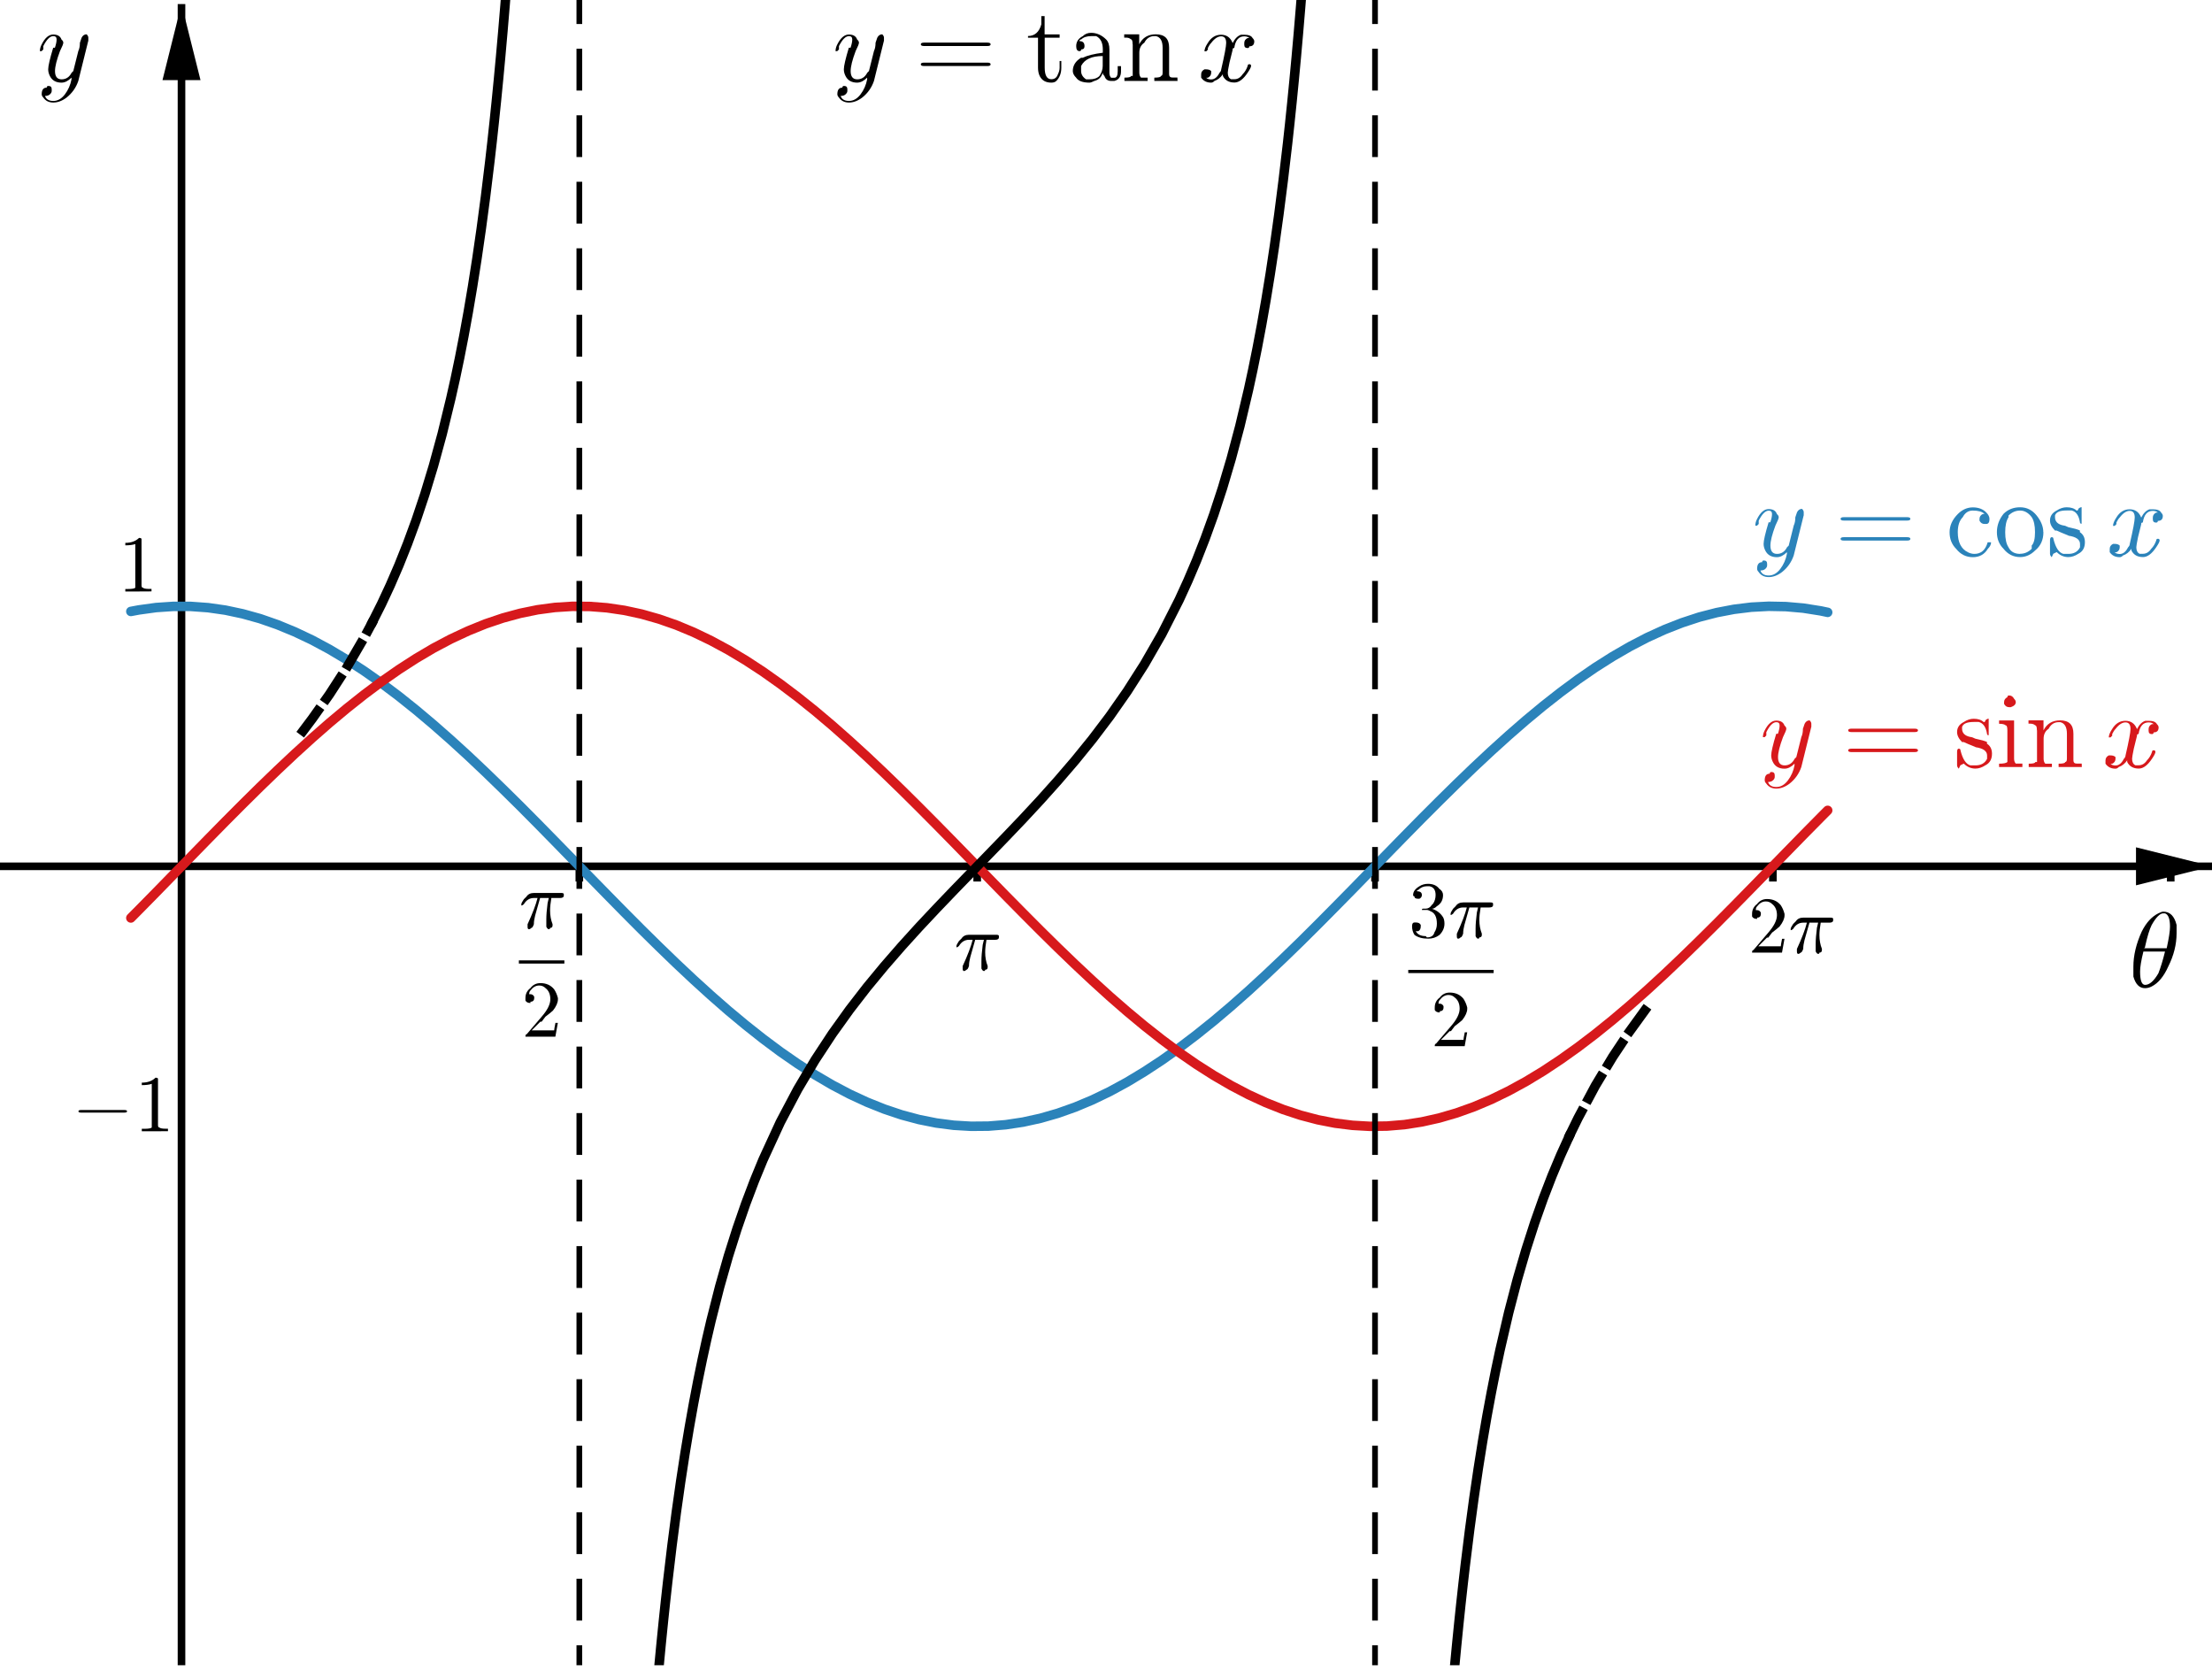 <?xml version='1.0' ?><svg xmlns:dc="http://purl.org/dc/elements/1.1/" xmlns:cc="http://creativecommons.org/ns#" xmlns:rdf="http://www.w3.org/1999/02/22-rdf-syntax-ns#" xmlns:svg="http://www.w3.org/2000/svg" xmlns="http://www.w3.org/2000/svg" id="svg2" version="1.1" width="347.886" height="262.409" viewBox="301.667 73.584 543.586 410.025" preserveAspectRatio="none">
  <defs id="defs679">
    <clipPath id="clip1">
      <path d="m 0,0 0,439 584,0 0,-439 z" id="path9" />
    </clipPath>
    <clipPath id="clip2">
      <path d="m 0,0 0,439 584,0 0,-439 z" id="path18" />
    </clipPath>
    <clipPath id="clip3">
      <path d="m 0,0 0,439 584,0 0,-439 z" id="path27" />
    </clipPath>
    <clipPath id="clip4">
      <path d="m 0,0 0,439 584,0 0,-439 z" id="path36" />
    </clipPath>
    <clipPath id="clip5">
      <path d="m 0,0 0,439 584,0 0,-439 z" id="path45" />
    </clipPath>
    <clipPath id="clip6">
      <path d="m 0,0 0,439 584,0 0,-439 z" id="path54" />
    </clipPath>
    <clipPath id="clip7">
      <path d="m 0,0 0,439 584,0 0,-439 z" id="path63" />
    </clipPath>
    <clipPath id="clip8">
      <path d="m 0,0 0,439 584,0 0,-439 z" id="path72" />
    </clipPath>
    <clipPath id="clip9">
      <path d="m 0,0 0,439 584,0 0,-439 z" id="path81" />
    </clipPath>
    <clipPath id="clip10">
      <path id="path92" d="m 0,0 0,439 584,0 0,-439 z" />
    </clipPath>
    <clipPath id="clip11">
      <path id="path105" d="m 0,0 0,439 584,0 0,-439 z" />
    </clipPath>
    <clipPath id="clip12">
      <path id="path118" d="m 0,0 0,439 584,0 0,-439 z" />
    </clipPath>
    <clipPath id="clip13">
      <path id="path131" d="m 0,0 0,439 584,0 0,-439 z" />
    </clipPath>
    <clipPath id="clip14">
      <path id="path144" d="m 0,0 0,439 584,0 0,-439 z" />
    </clipPath>
    <clipPath id="clip15">
      <path id="path157" d="m 0,0 0,439 584,0 0,-439 z" />
    </clipPath>
    <clipPath id="clip16">
      <path id="path170" d="m 0,0 0,439 584,0 0,-439 z" />
    </clipPath>
  </defs>
  <title id="title4" />
  <g transform="matrix(0.934,0,0,0.934,301.667,72.714)" id="misc" style="stroke-width:1;stroke-linecap:square;stroke-linejoin:miter;stroke-miterlimit:10;stroke-dasharray:none;stroke-dashoffset:0" />
  <g id="g392" transform="matrix(26.152,0,0,26.152,322.214,67.162)" style="stroke-width:1;stroke-linecap:square;stroke-linejoin:miter;stroke-miterlimit:10;stroke-dasharray:none;stroke-dashoffset:0">
    <clipPath id="clip31">
      <path id="path395" d="m -0.786,0.212 0,15.679 20.857,0 0,-15.679 z" />
    </clipPath>
    <g id="g397" clip-path="url(#clip31)">
      <g style="fill:#000000;fill-opacity:1;fill-rule:nonzero;stroke:none" id="g399">
        <path id="path401" d="M 0.484,-0.375 0.391,0 Q 0.359,0.094 0.281,0.156 0.219,0.203 0.156,0.203 0.094,0.203 0.062,0.156 0.047,0.141 0.047,0.125 q 0,-0.062 0.047,-0.062 0,-0.016 0.016,-0.016 0.031,0 0.031,0.031 0,0 0,0.016 0,0.016 -0.016,0.031 Q 0.109,0.141 0.078,0.141 0.094,0.188 0.156,0.188 q 0.062,0 0.109,-0.062 0.047,-0.062 0.062,-0.141 0,-0.016 0,-0.016 -0.047,0.047 -0.094,0.047 -0.078,0 -0.109,-0.062 -0.016,-0.031 -0.016,-0.063 0,-0.047 0.047,-0.203 0,0 0.016,0 0.016,-0.047 0.016,-0.078 0,-0.031 -0.031,-0.031 -0.047,0 -0.094,0.094 l 0,0 q 0,0.016 0,0.031 -0.016,0.016 -0.016,0.016 -0.016,0 -0.016,0 0,-0.031 0.016,-0.062 0.047,-0.094 0.109,-0.094 0.062,0 0.078,0.047 Q 0.25,-0.375 0.25,-0.359 q 0,0.016 -0.031,0.078 -0.047,0.125 -0.047,0.188 0,0.078 0.062,0.078 0.062,0 0.094,-0.062 0.016,-0.016 0.016,-0.016 l 0.047,-0.188 Q 0.406,-0.312 0.406,-0.359 0.422,-0.406 0.422,-0.406 0.438,-0.438 0.469,-0.438 q 0.016,0.016 0.016,0.031 0,0.016 0,0.031 z" />
        <title id="title403">$y$</title>
        <desc id="desc405">text8 = &quot;$y$&quot;</desc>
      </g>
      
    </g>
    
  </g>
  
  <g id="g4347">
    <g style="stroke-width:1;stroke-linecap:square;stroke-linejoin:miter;stroke-miterlimit:10;stroke-dasharray:none;stroke-dashoffset:0" id="g11" clip-path="url(#clip1)" transform="matrix(0.934,0,0,0.934,301.667,72.714)">
      <g style="fill:none;stroke:#000000;stroke-width:2;stroke-linecap:butt;stroke-opacity:1" id="g13">
        <path id="path15" d="m 47.754,3 0,436" />
      </g>
      
    </g>
    <g style="stroke-width:1;stroke-linecap:square;stroke-linejoin:miter;stroke-miterlimit:10;stroke-dasharray:none;stroke-dashoffset:0" id="g20" clip-path="url(#clip2)" transform="matrix(0.934,0,0,0.934,301.667,72.714)">
      <g style="fill:#000000;fill-opacity:1;fill-rule:evenodd;stroke:none" id="g22">
        <path id="path24" d="m 47.754,2 -5,20 10,0" />
      </g>
      
    </g>
    <g style="stroke-width:1;stroke-linecap:square;stroke-linejoin:miter;stroke-miterlimit:10;stroke-dasharray:none;stroke-dashoffset:0" id="g29" clip-path="url(#clip3)" transform="matrix(0.934,0,0,0.934,301.667,72.714)">
      <g style="fill:none;stroke:#000000;stroke-width:2;stroke-linecap:butt;stroke-opacity:1" id="g31">
        <path id="path33" d="m 0,228.83 581,0" />
      </g>
      
    </g>
    <g style="stroke-width:1;stroke-linecap:square;stroke-linejoin:miter;stroke-miterlimit:10;stroke-dasharray:none;stroke-dashoffset:0" id="g38" clip-path="url(#clip4)" transform="matrix(0.934,0,0,0.934,301.667,72.714)">
      <g style="fill:#000000;fill-opacity:1;fill-rule:evenodd;stroke:none" id="g40">
        <path id="path42" d="m 582,228.83 -20,-5 0,10" />
      </g>
      
    </g>
    <g style="stroke-width:1;stroke-linecap:square;stroke-linejoin:miter;stroke-miterlimit:10;stroke-dasharray:none;stroke-dashoffset:0" id="g47" clip-path="url(#clip5)" transform="matrix(0.934,0,0,0.934,301.667,72.714)">
      <g style="fill:none;stroke:#000000;stroke-width:2;stroke-linecap:butt;stroke-opacity:1" id="g49">
        <path id="path51" d="m 152.43,228.83 0,3" />
      </g>
      
    </g>
    <g style="stroke-width:1;stroke-linecap:square;stroke-linejoin:miter;stroke-miterlimit:10;stroke-dasharray:none;stroke-dashoffset:0" id="g56" clip-path="url(#clip6)" transform="matrix(0.934,0,0,0.934,301.667,72.714)">
      <g style="fill:none;stroke:#000000;stroke-width:2;stroke-linecap:butt;stroke-opacity:1" id="g58">
        <path id="path60" d="m 257.11,228.83 0,3" />
      </g>
      
    </g>
    <g style="stroke-width:1;stroke-linecap:square;stroke-linejoin:miter;stroke-miterlimit:10;stroke-dasharray:none;stroke-dashoffset:0" id="g65" clip-path="url(#clip7)" transform="matrix(0.934,0,0,0.934,301.667,72.714)">
      <g style="fill:none;stroke:#000000;stroke-width:2;stroke-linecap:butt;stroke-opacity:1" id="g67">
        <path id="path69" d="m 361.78,228.83 0,3" />
      </g>
      
    </g>
    <g style="stroke-width:1;stroke-linecap:square;stroke-linejoin:miter;stroke-miterlimit:10;stroke-dasharray:none;stroke-dashoffset:0" id="g74" clip-path="url(#clip8)" transform="matrix(0.934,0,0,0.934,301.667,72.714)">
      <g style="fill:none;stroke:#000000;stroke-width:2;stroke-linecap:butt;stroke-opacity:1" id="g76">
        <path id="path78" d="m 466.46,228.83 0,3" />
      </g>
      
    </g>
    <g style="stroke-width:1;stroke-linecap:square;stroke-linejoin:miter;stroke-miterlimit:10;stroke-dasharray:none;stroke-dashoffset:0" id="g83" clip-path="url(#clip9)" transform="matrix(0.934,0,0,0.934,301.667,72.714)">
      <g style="fill:none;stroke:#000000;stroke-width:2;stroke-linecap:butt;stroke-opacity:1" id="g85">
        <path id="path87" d="m 571.14,228.83 0,3" />
      </g>
      
    </g>
    <g style="stroke-width:1;stroke-linecap:square;stroke-linejoin:miter;stroke-miterlimit:10;stroke-dasharray:none;stroke-dashoffset:0" clip-path="url(#clip10)" id="g94" transform="matrix(0.934,0,0,0.934,301.667,72.714)">
      <g id="g96" style="fill:none;stroke:#2b83ba;stroke-width:2.5;stroke-linecap:round;stroke-linejoin:round;stroke-opacity:1">
        <path d="m 34.427,161.78 2.073,-0.39 4.562,-0.63 4.563,-0.31 4.563,0.01 4.562,0.33 4.562,0.65 4.563,0.97 4.563,1.27 4.562,1.59 4.562,1.88 4.563,2.16 4.563,2.45 4.562,2.72 4.562,2.97 4.568,3.21 4.56,3.43 4.56,3.65 4.56,3.84 4.56,4.01 4.57,4.17 4.56,4.31 4.56,4.42 4.57,4.51 4.56,4.59 4.56,4.65 4.56,4.67 4.56,4.68 4.57,4.67 4.56,4.64 4.56,4.58 4.57,4.5 4.56,4.4 4.56,4.28 4.56,4.14 4.56,3.99 4.57,3.8 4.56,3.61 4.56,3.4 4.57,3.17 4.56,2.92 4.56,2.67 4.56,2.4 4.56,2.11 4.57,1.83 4.56,1.53 4.56,1.22 4.57,0.91 4.56,0.59 4.56,0.27 4.56,-0.04 4.56,-0.37 4.57,-0.69 4.56,-1 4.56,-1.31 4.57,-1.62 4.56,-1.91 4.56,-2.2 4.56,-2.48 4.56,-2.75 4.57,-3 4.56,-3.23 4.56,-3.46 4.57,-3.67 4.56,-3.86 4.56,-4.03 4.56,-4.19 4.56,-4.32 4.57,-4.43 4.56,-4.53 4.56,-4.6 4.57,-4.64 4.56,-4.68 4.56,-4.68 4.56,-4.67 4.56,-4.63 4.57,-4.57 4.56,-4.49 4.56,-4.39 4.57,-4.27 4.56,-4.12 4.56,-3.97 4.56,-3.78 4.56,-3.58 4.57,-3.38 4.56,-3.14 4.56,-2.89 4.57,-2.64 4.56,-2.37 4.56,-2.08 4.56,-1.79 4.56,-1.5 4.57,-1.18 4.56,-0.87 4.56,-0.56 4.57,-0.24 4.56,0.09 4.56,0.4 4.56,0.72 1.85,0.39" id="path98" />
        <title id="title100">Function g</title>
        <desc id="desc102">g(x) = If[-0.2 Ã¢Â&#137;Â¤ x Ã¢Â&#137;Â¤ 6.5, cos(x)]</desc>
      </g>
      
    </g>
    <g style="stroke-width:1;stroke-linecap:square;stroke-linejoin:miter;stroke-miterlimit:10;stroke-dasharray:none;stroke-dashoffset:0" clip-path="url(#clip11)" id="g107" transform="matrix(0.934,0,0,0.934,301.667,72.714)">
      <g id="g109" style="fill:none;stroke:#d7191c;stroke-width:2.5;stroke-linecap:round;stroke-linejoin:round;stroke-opacity:1">
        <path d="m 34.427,242.42 2.073,-2.09 4.562,-4.64 4.563,-4.68 4.563,-4.68 4.562,-4.67 4.562,-4.64 4.563,-4.58 4.563,-4.51 4.562,-4.4 4.562,-4.29 4.563,-4.15 4.563,-4 4.562,-3.81 4.562,-3.62 4.568,-3.41 4.56,-3.18 4.56,-2.94 4.56,-2.69 4.56,-2.41 4.57,-2.13 4.56,-1.85 4.56,-1.54 4.57,-1.24 4.56,-0.93 4.56,-0.61 4.56,-0.29 4.56,0.03 4.57,0.35 4.56,0.67 4.56,0.98 4.57,1.3 4.56,1.59 4.56,1.9 4.56,2.19 4.56,2.46 4.57,2.73 4.56,2.98 4.56,3.23 4.57,3.45 4.56,3.65 4.56,3.85 4.56,4.03 4.56,4.17 4.57,4.32 4.56,4.42 4.56,4.52 4.57,4.6 4.56,4.64 4.56,4.68 4.56,4.68 4.56,4.67 4.57,4.63 4.56,4.58 4.56,4.49 4.57,4.4 4.56,4.27 4.56,4.14 4.56,3.97 4.56,3.79 4.57,3.6 4.56,3.39 4.56,3.15 4.57,2.91 4.56,2.65 4.56,2.39 4.56,2.1 4.56,1.81 4.57,1.51 4.56,1.2 4.56,0.89 4.57,0.57 4.56,0.26 4.56,-0.07 4.56,-0.38 4.56,-0.71 4.57,-1.02 4.56,-1.33 4.56,-1.63 4.57,-1.93 4.56,-2.22 4.56,-2.49 4.56,-2.76 4.56,-3.02 4.57,-3.25 4.56,-3.47 4.56,-3.68 4.57,-3.87 4.56,-4.04 4.56,-4.19 4.56,-4.33 4.56,-4.44 4.57,-4.53 4.56,-4.6 4.56,-4.65 4.57,-4.68 4.56,-4.68 4.56,-4.67 4.56,-4.62 1.85,-1.86" id="path111" />
        <title id="title113">Function f</title>
        <desc id="desc115">f(x) = If[-0.2 Ã¢Â&#137;Â¤ x Ã¢Â&#137;Â¤ 6.5, sin(x)]</desc>
      </g>
      
    </g>
    <g style="stroke-width:1;stroke-linecap:square;stroke-linejoin:miter;stroke-miterlimit:10;stroke-dasharray:none;stroke-dashoffset:0" clip-path="url(#clip12)" id="g120" transform="matrix(0.934,0,0,0.934,301.667,72.714)">
      <g id="g122" style="fill:none;stroke:#000000;stroke-width:2.5;stroke-linecap:round;stroke-linejoin:round;stroke-opacity:1">
        <path d="m 97.734,165.09 2.646,-5.26 2.28,-4.89 2.28,-5.27 2.28,-5.71 2.28,-6.21 2.28,-6.81 2.28,-7.51 2.28,-8.34 2.28,-9.35 1.15,-5.12 1.14,-5.459 1.14,-5.837 1.14,-6.259 1.14,-6.733 1.14,-7.267 1.14,-7.872 1.14,-8.562 1.14,-9.351 0.57,-5.009 0.57,-5.253 0.57,-5.517 0.57,-5.803 0.57,-6.11 0.57,-6.446 0.57,-6.81 0.57,-7.207 0.57,-7.641 m 38.78,458.097 0.58,-6.29 0.57,-5.97 0.57,-5.67 0.57,-5.4 0.57,-5.14 1.14,-9.59 1.14,-8.77 1.14,-8.05 1.14,-7.43 1.14,-6.87 1.14,-6.39 1.14,-5.95 1.14,-5.55 1.14,-5.21 1.14,-4.9 2.28,-8.96 2.28,-8.03 2.29,-7.23 2.28,-6.58 2.28,-6.02 2.28,-5.55 4.56,-9.9 4.57,-8.64 4.56,-7.69 4.56,-6.94 4.56,-6.36 4.56,-5.89 4.57,-5.53 4.56,-5.24 4.56,-5.03 4.57,-4.87 4.56,-4.76 4.56,-4.7 4.56,-4.69 4.56,-4.71 4.57,-4.79 4.56,-4.91 4.56,-5.09 4.57,-5.32 4.56,-5.62 4.56,-6.02 4.56,-6.52 4.56,-7.14 4.57,-7.95 4.56,-8.98 2.28,-4.98 2.28,-5.36 2.28,-5.82 2.29,-6.34 2.28,-6.95 2.28,-7.69 2.28,-8.55 2.28,-9.62 1.14,-5.266 1.14,-5.627 1.14,-6.024 1.14,-6.469 1.14,-6.97 1.14,-7.535 1.14,-8.176 1.14,-8.91 1.15,-9.752 0.57,-5.232 0.57,-5.495 0.57,-5.777 0.57,-6.084 0.57,-6.417 0.57,-6.778 0.57,-7.173 0.57,-7.603 m 38.78,457.978 0.57,-6.32 0.57,-5.99 0.57,-5.7 0.57,-5.42 0.57,-5.16 0.57,-4.92 1.14,-9.2 1.14,-8.43 1.14,-7.76 1.14,-7.16 1.14,-6.64 1.15,-6.18 1.14,-5.77 1.14,-5.39 2.28,-9.82 2.28,-8.74 2.28,-7.83 2.28,-7.08 2.28,-6.44 2.28,-5.9 2.28,-5.44 2.53,-5.56" id="path124" />
        <title id="title126">Function h</title>
        <desc id="desc128">h(x) = If[0.75 Ã¢Â&#137;Â¤ x Ã¢Â&#137;Â¤ 2Ã&#143;Â&#128; - 0.8, tan(x)]</desc>
      </g>
      
    </g>
    <g style="stroke-width:1;stroke-linecap:square;stroke-linejoin:miter;stroke-miterlimit:10;stroke-dasharray:none;stroke-dashoffset:0" clip-path="url(#clip13)" id="g133" transform="matrix(0.934,0,0,0.934,301.667,72.714)">
      <g id="g135" style="fill:none;stroke:#000000;stroke-width:2.5;stroke-linecap:butt;stroke-linejoin:round;stroke-opacity:1;stroke-dasharray:6.5, 4">
        <path d="m 79.741,193.21 2.384,-3.17 4.563,-6.45 4.562,-7.06 4.562,-7.85 1.922,-3.59" id="path137" />
        <title id="title139">Function p</title>
        <desc id="desc141">p(x) = If[0.48 Ã¢Â&#137;Â¤ x Ã¢Â&#137;Â¤ 0.75, tan(x)]</desc>
      </g>
      
    </g>
    <g style="stroke-width:1;stroke-linecap:square;stroke-linejoin:miter;stroke-miterlimit:10;stroke-dasharray:none;stroke-dashoffset:0" clip-path="url(#clip14)" id="g146" transform="matrix(0.934,0,0,0.934,301.667,72.714)">
      <g id="g148" style="fill:none;stroke:#000000;stroke-width:2.5;stroke-linecap:butt;stroke-linejoin:round;stroke-opacity:1;stroke-dasharray:6.5, 4">
        <path d="m 413.15,299.27 2.04,-4.18 4.56,-8.53 4.56,-7.59 4.57,-6.87 4.56,-6.29 1.03,-1.36" id="path150" />
        <title id="title152">Function q</title>
        <desc id="desc154">q(x) = If[2Ã&#143;Â&#128; - 0.8 Ã¢Â&#137;Â¤ x Ã¢Â&#137;Â¤ 2Ã&#143;Â&#128; - 0.48, tan(x)]</desc>
      </g>
      
    </g>
    <g style="stroke-width:1;stroke-linecap:square;stroke-linejoin:miter;stroke-miterlimit:10;stroke-dasharray:none;stroke-dashoffset:0" clip-path="url(#clip15)" id="g159" transform="matrix(0.934,0,0,0.934,301.667,72.714)">
      <g id="g161" style="fill:none;stroke:#000000;stroke-width:1.5;stroke-linecap:butt;stroke-linejoin:round;stroke-opacity:1;stroke-dasharray:9.5, 8">
        <path d="m 152.43,444 0,-449" id="path163" />
        <title id="title165">Line a</title>
        <desc id="desc167">a: x = 1.57</desc>
      </g>
      
    </g>
    <g style="stroke-width:1;stroke-linecap:square;stroke-linejoin:miter;stroke-miterlimit:10;stroke-dasharray:none;stroke-dashoffset:0" clip-path="url(#clip16)" id="g172" transform="matrix(0.934,0,0,0.934,301.667,72.714)">
      <g id="g174" style="fill:none;stroke:#000000;stroke-width:1.5;stroke-linecap:butt;stroke-linejoin:round;stroke-opacity:1;stroke-dasharray:9.5, 8">
        <path d="m 361.78,444 0,-449" id="path176" />
        <title id="title178">Line e</title>
        <desc id="desc180">e: x = 4.71</desc>
      </g>
      
    </g>
    <g style="stroke-width:1;stroke-linecap:square;stroke-linejoin:miter;stroke-miterlimit:10;stroke-dasharray:none;stroke-dashoffset:0" transform="matrix(19.614,0,0,19.614,429.176,301.581)" id="g182">
      <clipPath id="clip17">
        <path d="m -6.501,-11.669 0,20.905 27.81,0 0,-20.905 z" id="path185" />
      </clipPath>
      <g clip-path="url(#clip17)" id="g187">
        <g id="g189" style="fill:#000000;fill-opacity:1;fill-rule:nonzero;stroke:none">
          <path d="m 0.266,-0.375 0,0 -0.062,0.219 Q 0.188,-0.094 0.188,-0.047 0.172,0 0.156,0 l 0,0 Q 0.141,0.016 0.125,0.016 q -0.016,0 -0.016,-0.031 0,0 0,0 0,-0.016 0,-0.031 Q 0.203,-0.25 0.234,-0.375 l -0.047,0 q -0.078,0 -0.125,0.078 -0.016,0.016 -0.031,0.016 0,0 0,-0.016 0,-0.016 0.031,-0.062 0,0 0.016,-0.016 0,0 0,0 0,0 0.016,-0.016 Q 0.125,-0.438 0.188,-0.438 l 0.344,0 q 0.031,0 0.031,0.016 l 0,0 q 0,0.016 0,0.016 0,0.031 -0.047,0.031 l -0.109,0 q -0.016,0.094 -0.016,0.156 0,0.094 0.031,0.172 0,0.016 0,0.016 Q 0.422,0 0.391,0 q 0,0.016 -0.016,0.016 -0.016,0 -0.031,-0.031 0,-0.016 0,-0.016 0,-0.047 0,-0.078 0,-0.078 0.016,-0.203 L 0.375,-0.375 l -0.109,0 z" id="path191" />
          <title id="title193">$\dfrac{\pi}{2}$</title>
          <desc id="desc195">text1 = &quot;$\dfrac{\pi}{2}$&quot;</desc>
        </g>
        
      </g>
      
    </g>
    <g style="stroke-width:1;stroke-linecap:square;stroke-linejoin:miter;stroke-miterlimit:10;stroke-dasharray:none;stroke-dashoffset:0" transform="matrix(19.614,0,0,19.614,301.667,72.714)" id="g197">
      <clipPath id="clip18">
        <path d="m 0,0 0,20.905 27.81,0 0,-20.905 z" id="path200" />
      </clipPath>
      <g clip-path="url(#clip18)" id="g202">
        <g id="g204" style="fill:#000000;fill-opacity:1;fill-rule:nonzero;stroke:none">
          <path d="m 6.501,12.075 0.57,0 0,0.04 -0.57,0 0,-0.04 z" id="path206" />
          <title id="title208">$\dfrac{\pi}{2}$</title>
          <desc id="desc210">text1 = &quot;$\dfrac{\pi}{2}$&quot;</desc>
        </g>
        
      </g>
      
    </g>
    <g style="stroke-width:1;stroke-linecap:square;stroke-linejoin:miter;stroke-miterlimit:10;stroke-dasharray:none;stroke-dashoffset:0" transform="matrix(19.614,0,0,19.614,429.867,328.303)" id="g212">
      <clipPath id="clip19">
        <path d="m -6.536,-13.031 0,20.905 27.81,0 0,-20.905 z" id="path215" />
      </clipPath>
      <g clip-path="url(#clip19)" id="g217">
        <g id="g219" style="fill:#000000;fill-opacity:1;fill-rule:nonzero;stroke:none">
          <path d="m 0.453,-0.172 0,0 L 0.422,0 0.047,0 q 0,-0.031 0.016,-0.031 l 0,0 L 0.25,-0.25 q 0.109,-0.125 0.109,-0.219 0,-0.094 -0.062,-0.141 l 0,0 0,0 q -0.031,-0.031 -0.078,-0.031 -0.062,0 -0.109,0.062 -0.016,0.016 -0.016,0.047 0,0 0.016,0 0.031,0 0.047,0.031 l 0,0 q 0,0.016 0,0.016 0,0.047 -0.047,0.047 0,0.016 0,0.016 -0.047,0 -0.063,-0.031 0,-0.016 0,-0.031 0,-0.078 0.063,-0.125 0.047,-0.062 0.125,-0.062 0.109,0 0.172,0.078 0.031,0.047 0.047,0.109 0,0 0,0.016 0,0.062 -0.062,0.141 Q 0.359,-0.297 0.297,-0.25 L 0.25,-0.188 l -0.016,0 -0.109,0.109 0.188,0 q 0.078,0 0.094,0 0,-0.016 0.016,-0.094 l 0.031,0 z" id="path221" />
          <title id="title223">$\dfrac{\pi}{2}$</title>
          <desc id="desc225">text1 = &quot;$\dfrac{\pi}{2}$&quot;</desc>
        </g>
        
      </g>
      
    </g>
    <g style="stroke-width:1;stroke-linecap:square;stroke-linejoin:miter;stroke-miterlimit:10;stroke-dasharray:none;stroke-dashoffset:0" transform="matrix(19.614,0,0,19.614,647.731,303.907)" id="g227">
      <clipPath id="clip20">
        <path d="m -17.644,-11.787 0,20.904 27.81,0 0,-20.904 z" id="path230" />
      </clipPath>
      <g clip-path="url(#clip20)" id="g232">
        <g id="g234" style="fill:#000000;fill-opacity:1;fill-rule:nonzero;stroke:none">
          <path d="m 0.297,-0.359 0,0 q 0.094,0.031 0.141,0.109 0.016,0.031 0.016,0.078 0,0.078 -0.062,0.141 -0.062,0.047 -0.141,0.047 -0.109,0 -0.172,-0.047 -0.031,-0.047 -0.031,-0.109 0,-0.047 0.031,-0.047 0.016,0 0.016,0 0.047,0 0.062,0.031 0,0.016 0,0.016 0,0.047 -0.031,0.062 -0.016,0 -0.031,0 0.031,0.062 0.125,0.062 Q 0.234,0 0.234,0 0.312,0 0.328,-0.062 q 0.031,-0.047 0.031,-0.109 0,-0.125 -0.078,-0.156 Q 0.25,-0.344 0.234,-0.344 l -0.047,0 q -0.016,0 -0.016,0 0,-0.016 0.016,-0.016 0.016,0 0.031,0 0.047,0 0.078,-0.047 l 0,0 0,0 0,0 0,0 0.016,-0.016 q 0.031,-0.047 0.031,-0.109 0,-0.094 -0.078,-0.109 -0.016,0 -0.031,0 -0.062,0 -0.109,0.047 -0.016,0 -0.016,0.016 0.062,0 0.062,0.047 0,0.031 -0.031,0.047 -0.016,0 -0.016,0 -0.047,0 -0.047,-0.031 l 0,0 0,0 q -0.016,0 -0.016,-0.016 0,-0.062 0.078,-0.109 0.047,-0.031 0.109,-0.031 0.094,0 0.141,0.062 l 0,0 q 0.047,0.031 0.047,0.078 0,0.094 -0.078,0.141 -0.031,0.031 -0.062,0.031 z" id="path236" />
          <title id="title238">$\dfrac{3\pi}{2}$</title>
          <desc id="desc240">text2 = &quot;$\dfrac{3\pi}{2}$&quot;</desc>
        </g>
        
      </g>
      
    </g>
    <g style="stroke-width:1;stroke-linecap:square;stroke-linejoin:miter;stroke-miterlimit:10;stroke-dasharray:none;stroke-dashoffset:0" transform="matrix(19.614,0,0,19.614,657.538,303.907)" id="g242">
      <clipPath id="clip21">
        <path d="m -18.144,-11.787 0,20.904 27.81,0 0,-20.904 z" id="path245" />
      </clipPath>
      <g clip-path="url(#clip21)" id="g247">
        <g id="g249" style="fill:#000000;fill-opacity:1;fill-rule:nonzero;stroke:none">
          <path d="m 0.266,-0.375 0,0 -0.062,0.219 Q 0.188,-0.094 0.188,-0.047 0.172,0 0.156,0 l 0,0 Q 0.141,0.016 0.125,0.016 q -0.016,0 -0.016,-0.031 0,0 0,0 0,-0.016 0,-0.031 Q 0.203,-0.25 0.234,-0.375 l -0.047,0 q -0.078,0 -0.125,0.078 -0.016,0.016 -0.031,0.016 0,0 0,-0.016 0,-0.016 0.031,-0.062 0,0 0.016,-0.016 0,0 0,0 0,0 0.016,-0.016 Q 0.125,-0.438 0.188,-0.438 l 0.344,0 q 0.031,0 0.031,0.016 l 0,0 q 0,0.016 0,0.016 0,0.031 -0.047,0.031 l -0.109,0 q -0.016,0.094 -0.016,0.156 0,0.094 0.031,0.172 0,0.016 0,0.016 Q 0.422,0 0.391,0 q 0,0.016 -0.016,0.016 -0.016,0 -0.031,-0.031 0,-0.016 0,-0.016 0,-0.047 0,-0.078 0,-0.078 0.016,-0.203 L 0.375,-0.375 l -0.109,0 z" id="path251" />
          <title id="title253">$\dfrac{3\pi}{2}$</title>
          <desc id="desc255">text2 = &quot;$\dfrac{3\pi}{2}$&quot;</desc>
        </g>
        
      </g>
      
    </g>
    <g style="stroke-width:1;stroke-linecap:square;stroke-linejoin:miter;stroke-miterlimit:10;stroke-dasharray:none;stroke-dashoffset:0" transform="matrix(19.614,0,0,19.614,301.667,72.714)" id="g257">
      <clipPath id="clip22">
        <path d="m 0,0 0,20.905 27.81,0 0,-20.905 z" id="path260" />
      </clipPath>
      <g clip-path="url(#clip22)" id="g262">
        <g id="g264" style="fill:#000000;fill-opacity:1;fill-rule:nonzero;stroke:none">
          <path d="m 17.644,12.194 1.07,0 0,0.04 -1.07,0 0,-0.04 z" id="path266" />
          <title id="title268">$\dfrac{3\pi}{2}$</title>
          <desc id="desc270">text2 = &quot;$\dfrac{3\pi}{2}$&quot;</desc>
        </g>
        
      </g>
      
    </g>
    <g style="stroke-width:1;stroke-linecap:square;stroke-linejoin:miter;stroke-miterlimit:10;stroke-dasharray:none;stroke-dashoffset:0" transform="matrix(19.614,0,0,19.614,653.326,330.628)" id="g272">
      <clipPath id="clip23">
        <path d="m -17.929,-13.15 0,20.905 27.81,0 0,-20.905 z" id="path275" />
      </clipPath>
      <g clip-path="url(#clip23)" id="g277">
        <g id="g279" style="fill:#000000;fill-opacity:1;fill-rule:nonzero;stroke:none">
          <path d="m 0.453,-0.172 0,0 L 0.422,0 0.047,0 q 0,-0.031 0.016,-0.031 l 0,0 L 0.25,-0.25 q 0.109,-0.125 0.109,-0.219 0,-0.094 -0.062,-0.141 l 0,0 0,0 q -0.031,-0.031 -0.078,-0.031 -0.062,0 -0.109,0.062 -0.016,0.016 -0.016,0.047 0,0 0.016,0 0.031,0 0.047,0.031 l 0,0 q 0,0.016 0,0.016 0,0.047 -0.047,0.047 0,0.016 0,0.016 -0.047,0 -0.063,-0.031 0,-0.016 0,-0.031 0,-0.078 0.063,-0.125 0.047,-0.062 0.125,-0.062 0.109,0 0.172,0.078 0.031,0.047 0.047,0.109 0,0 0,0.016 0,0.062 -0.062,0.141 Q 0.359,-0.297 0.297,-0.25 L 0.25,-0.188 l -0.016,0 -0.109,0.109 0.188,0 q 0.078,0 0.094,0 0,-0.016 0.016,-0.094 l 0.031,0 z" id="path281" />
          <title id="title283">$\dfrac{3\pi}{2}$</title>
          <desc id="desc285">text2 = &quot;$\dfrac{3\pi}{2}$&quot;</desc>
        </g>
        
      </g>
      
    </g>
    <g style="stroke-width:1;stroke-linecap:square;stroke-linejoin:miter;stroke-miterlimit:10;stroke-dasharray:none;stroke-dashoffset:0" transform="matrix(19.614,0,0,19.614,536.1,311.855)" id="g287">
      <clipPath id="clip24">
        <path d="m -11.952,-12.192 0,20.904 27.809,0 0,-20.904 z" id="path290" />
      </clipPath>
      <g clip-path="url(#clip24)" id="g292">
        <g id="g294" style="fill:#000000;fill-opacity:1;fill-rule:nonzero;stroke:none">
          <path d="m 0.266,-0.375 0,0 -0.062,0.219 Q 0.188,-0.094 0.188,-0.047 0.172,0 0.156,0 l 0,0 Q 0.141,0.016 0.125,0.016 q -0.016,0 -0.016,-0.031 0,0 0,0 0,-0.016 0,-0.031 Q 0.203,-0.25 0.234,-0.375 l -0.047,0 q -0.078,0 -0.125,0.078 -0.016,0.016 -0.031,0.016 0,0 0,-0.016 0,-0.016 0.031,-0.062 0,0 0.016,-0.016 0,0 0,0 0,0 0.016,-0.016 Q 0.125,-0.438 0.188,-0.438 l 0.344,0 q 0.031,0 0.031,0.016 l 0,0 q 0,0.016 0,0.016 0,0.031 -0.047,0.031 l -0.109,0 q -0.016,0.094 -0.016,0.156 0,0.094 0.031,0.172 0,0.016 0,0.016 Q 0.422,0 0.391,0 q 0,0.016 -0.016,0.016 -0.016,0 -0.031,-0.031 0,-0.016 0,-0.016 0,-0.047 0,-0.078 0,-0.078 0.016,-0.203 L 0.375,-0.375 l -0.109,0 z" id="path296" />
          <title id="title298">$\pi$</title>
          <desc id="desc300">text4 = &quot;$\pi$&quot;</desc>
        </g>
        
      </g>
      
    </g>
    <g style="stroke-width:1;stroke-linecap:square;stroke-linejoin:miter;stroke-miterlimit:10;stroke-dasharray:none;stroke-dashoffset:0" transform="matrix(19.614,0,0,19.614,731.305,307.643)" id="g302">
      <clipPath id="clip25">
        <path d="m -21.905,-11.978 0,20.905 27.81,0 0,-20.905 z" id="path305" />
      </clipPath>
      <g clip-path="url(#clip25)" id="g307">
        <g id="g309" style="fill:#000000;fill-opacity:1;fill-rule:nonzero;stroke:none">
          <path d="m 0.453,-0.172 0,0 L 0.422,0 0.047,0 q 0,-0.031 0.016,-0.031 l 0,0 L 0.25,-0.25 q 0.109,-0.125 0.109,-0.219 0,-0.094 -0.062,-0.141 l 0,0 0,0 q -0.031,-0.031 -0.078,-0.031 -0.062,0 -0.109,0.062 -0.016,0.016 -0.016,0.047 0,0 0.016,0 0.031,0 0.047,0.031 l 0,0 q 0,0.016 0,0.016 0,0.047 -0.047,0.047 0,0.016 0,0.016 -0.047,0 -0.063,-0.031 0,-0.016 0,-0.031 0,-0.078 0.063,-0.125 0.047,-0.062 0.125,-0.062 0.109,0 0.172,0.078 0.031,0.047 0.047,0.109 0,0 0,0.016 0,0.062 -0.062,0.141 Q 0.359,-0.297 0.297,-0.25 L 0.25,-0.188 l -0.016,0 -0.109,0.109 0.188,0 q 0.078,0 0.094,0 0,-0.016 0.016,-0.094 l 0.031,0 z" id="path311" />
          <title id="title313">$2\pi$</title>
          <desc id="desc315">text5 = &quot;$2\pi$&quot;</desc>
        </g>
        
      </g>
      
    </g>
    <g style="stroke-width:1;stroke-linecap:square;stroke-linejoin:miter;stroke-miterlimit:10;stroke-dasharray:none;stroke-dashoffset:0" transform="matrix(19.614,0,0,19.614,741.112,307.643)" id="g317">
      <clipPath id="clip26">
        <path d="m -22.405,-11.978 0,20.905 27.81,0 0,-20.905 z" id="path320" />
      </clipPath>
      <g clip-path="url(#clip26)" id="g322">
        <g id="g324" style="fill:#000000;fill-opacity:1;fill-rule:nonzero;stroke:none">
          <path d="m 0.266,-0.375 0,0 -0.062,0.219 Q 0.188,-0.094 0.188,-0.047 0.172,0 0.156,0 l 0,0 Q 0.141,0.016 0.125,0.016 q -0.016,0 -0.016,-0.031 0,0 0,0 0,-0.016 0,-0.031 Q 0.203,-0.25 0.234,-0.375 l -0.047,0 q -0.078,0 -0.125,0.078 -0.016,0.016 -0.031,0.016 0,0 0,-0.016 0,-0.016 0.031,-0.062 0,0 0.016,-0.016 0,0 0,0 0,0 0.016,-0.016 Q 0.125,-0.438 0.188,-0.438 l 0.344,0 q 0.031,0 0.031,0.016 l 0,0 q 0,0.016 0,0.016 0,0.031 -0.047,0.031 l -0.109,0 q -0.016,0.094 -0.016,0.156 0,0.094 0.031,0.172 0,0.016 0,0.016 Q 0.422,0 0.391,0 q 0,0.016 -0.016,0.016 -0.016,0 -0.031,-0.031 0,-0.016 0,-0.016 0,-0.047 0,-0.078 0,-0.078 0.016,-0.203 L 0.375,-0.375 l -0.109,0 z" id="path326" />
          <title id="title328">$2\pi$</title>
          <desc id="desc330">text5 = &quot;$2\pi$&quot;</desc>
        </g>
        
      </g>
      
    </g>
    <g style="stroke-width:1;stroke-linecap:square;stroke-linejoin:miter;stroke-miterlimit:10;stroke-dasharray:none;stroke-dashoffset:0" transform="matrix(19.614,0,0,19.614,330.62,218.913)" id="g332">
      <clipPath id="clip27">
        <path d="m -1.476,-7.454 0,20.905 27.809,0 0,-20.905 z" id="path335" />
      </clipPath>
      <g clip-path="url(#clip27)" id="g337">
        <g id="g339" style="fill:#000000;fill-opacity:1;fill-rule:nonzero;stroke:none">
          <path d="m 0.297,-0.641 0,0.562 q 0,0.031 0.016,0.031 0.016,0.016 0.078,0.016 l 0.031,0 0,0.031 Q 0.391,0 0.25,0 0.125,0 0.094,0 l 0,-0.031 0.031,0 q 0.078,0 0.094,-0.016 l 0,0 q 0,-0.016 0,-0.031 l 0,-0.516 q -0.047,0.016 -0.125,0.016 l 0,-0.031 q 0.109,0 0.172,-0.062 0.031,0 0.031,0.016 l 0,0 0,0 q 0,0 0,0.016 z" id="path341" />
          <title id="title343">$1$</title>
          <desc id="desc345">text7 = &quot;$1$&quot;</desc>
        </g>
        
      </g>
      
    </g>
    <g style="stroke-width:1;stroke-linecap:square;stroke-linejoin:miter;stroke-miterlimit:10;stroke-dasharray:none;stroke-dashoffset:0" transform="matrix(19.614,0,0,19.614,319.413,351.541)" id="g347">
      <clipPath id="clip28">
        <path d="m -0.905,-14.216 0,20.905 27.81,0 0,-20.905 z" id="path350" />
      </clipPath>
      <g clip-path="url(#clip28)" id="g352">
        <g id="g354" style="fill:#000000;fill-opacity:1;fill-rule:nonzero;stroke:none">
          <path d="m 0.656,-0.234 -0.547,0 q -0.031,0 -0.031,-0.016 0,-0.016 0.031,-0.016 l 0.547,0 q 0.031,0 0.031,0.016 0,0.016 -0.031,0.016 z" id="path356" />
          <title id="title358">$-1$</title>
          <desc id="desc360">text10 = &quot;$-1$&quot;</desc>
        </g>
        
      </g>
      
    </g>
    <g style="stroke-width:1;stroke-linecap:square;stroke-linejoin:miter;stroke-miterlimit:10;stroke-dasharray:none;stroke-dashoffset:0" transform="matrix(19.614,0,0,19.614,334.667,351.541)" id="g362">
      <clipPath id="clip29">
        <path d="m -1.683,-14.216 0,20.905 27.809,0 0,-20.905 z" id="path365" />
      </clipPath>
      <g clip-path="url(#clip29)" id="g367">
        <g id="g369" style="fill:#000000;fill-opacity:1;fill-rule:nonzero;stroke:none">
          <path d="m 0.297,-0.641 0,0.562 q 0,0.031 0.016,0.031 0.016,0.016 0.078,0.016 l 0.031,0 0,0.031 Q 0.391,0 0.25,0 0.125,0 0.094,0 l 0,-0.031 0.031,0 q 0.078,0 0.094,-0.016 l 0,0 q 0,-0.016 0,-0.031 l 0,-0.516 q -0.047,0.016 -0.125,0.016 l 0,-0.031 q 0.109,0 0.172,-0.062 0.031,0 0.031,0.016 l 0,0 0,0 q 0,0 0,0.016 z" id="path371" />
          <title id="title373">$-1$</title>
          <desc id="desc375">text10 = &quot;$-1$&quot;</desc>
        </g>
        
      </g>
      
    </g>
    <g style="stroke-width:1;stroke-linecap:square;stroke-linejoin:miter;stroke-miterlimit:10;stroke-dasharray:none;stroke-dashoffset:0" transform="matrix(26.152,0,0,26.152,824.705,315.965)" id="g377">
      <clipPath id="clip30">
        <path d="m -20,-9.302 0,15.679 20.857,0 0,-15.679 z" id="path380" />
      </clipPath>
      <g clip-path="url(#clip30)" id="g382">
        <g id="g384" style="fill:#000000;fill-opacity:1;fill-rule:nonzero;stroke:none">
          <path d="m 0.453,-0.5 0,0 q 0,0.156 -0.078,0.312 Q 0.312,-0.047 0.219,0 0.188,0.016 0.156,0.016 q -0.078,0 -0.109,-0.109 0,-0.047 0,-0.094 0,-0.156 0.078,-0.328 0.062,-0.125 0.156,-0.172 0.031,-0.016 0.047,-0.016 0.094,0 0.125,0.125 0,0.031 0,0.078 z m -0.312,0.141 0,0 0.219,0 Q 0.391,-0.5 0.391,-0.562 q 0,-0.109 -0.047,-0.125 0,0 -0.016,0 -0.047,0 -0.109,0.109 -0.031,0.062 -0.062,0.203 0,0.016 -0.016,0.016 z m 0.203,0.031 -0.203,0 q -0.031,0.125 -0.031,0.188 0,0.125 0.047,0.125 0.062,0 0.125,-0.109 0.031,-0.078 0.062,-0.203 z" id="path386" />
          <title id="title388">$\theta$</title>
          <desc id="desc390">text6 = &quot;$\theta$&quot;</desc>
        </g>
        
      </g>
      
    </g>
    <g style="stroke-width:1;stroke-linecap:square;stroke-linejoin:miter;stroke-miterlimit:10;stroke-dasharray:none;stroke-dashoffset:0" transform="matrix(26.152,0,0,26.152,734.107,262.036)" id="g407">
      <clipPath id="clip32">
        <path d="m -16.536,-7.239 0,15.679 20.857,0 0,-15.679 z" id="path410" />
      </clipPath>
      <g clip-path="url(#clip32)" id="g412">
        <g id="g414" style="fill:#d7191c;fill-opacity:1;fill-rule:nonzero;stroke:none">
          <path d="M 0.484,-0.375 0.391,0 Q 0.359,0.094 0.281,0.156 0.219,0.203 0.156,0.203 0.094,0.203 0.062,0.156 0.047,0.141 0.047,0.125 q 0,-0.062 0.047,-0.062 0,-0.016 0.016,-0.016 0.031,0 0.031,0.031 0,0 0,0.016 0,0.016 -0.016,0.031 Q 0.109,0.141 0.078,0.141 0.094,0.188 0.156,0.188 q 0.062,0 0.109,-0.062 0.047,-0.062 0.062,-0.141 0,-0.016 0,-0.016 -0.047,0.047 -0.094,0.047 -0.078,0 -0.109,-0.062 -0.016,-0.031 -0.016,-0.063 0,-0.047 0.047,-0.203 0,0 0.016,0 0.016,-0.047 0.016,-0.078 0,-0.031 -0.031,-0.031 -0.047,0 -0.094,0.094 l 0,0 q 0,0.016 0,0.031 -0.016,0.016 -0.016,0.016 -0.016,0 -0.016,0 0,-0.031 0.016,-0.062 0.047,-0.094 0.109,-0.094 0.062,0 0.078,0.047 Q 0.25,-0.375 0.25,-0.359 q 0,0.016 -0.031,0.078 -0.047,0.125 -0.047,0.188 0,0.078 0.062,0.078 0.062,0 0.094,-0.062 0.016,-0.016 0.016,-0.016 l 0.047,-0.188 Q 0.406,-0.312 0.406,-0.359 0.422,-0.406 0.422,-0.406 0.438,-0.438 0.469,-0.438 q 0.016,0.016 0.016,0.031 0,0.016 0,0.031 z" id="path416" />
          <title id="title418">$y=\sin x$</title>
          <desc id="desc420">text9 = &quot;$y=\sin x$&quot;</desc>
        </g>
        
      </g>
      
    </g>
    <g style="stroke-width:1;stroke-linecap:square;stroke-linejoin:miter;stroke-miterlimit:10;stroke-dasharray:none;stroke-dashoffset:0" transform="matrix(26.152,0,0,26.152,754.198,262.036)" id="g422">
      <clipPath id="clip33">
        <path d="m -17.304,-7.239 0,15.679 20.857,0 0,-15.679 z" id="path425" />
      </clipPath>
      <g clip-path="url(#clip33)" id="g427">
        <g id="g429" style="fill:#d7191c;fill-opacity:1;fill-rule:nonzero;stroke:none">
          <path d="m 0.688,-0.328 -0.594,0 q -0.031,0 -0.031,-0.016 0,-0.016 0.031,-0.016 l 0.594,0 q 0.031,0 0.031,0.016 0,0.016 -0.031,0.016 z m 0,0.188 -0.594,0 q -0.031,0 -0.031,-0.016 0,-0.016 0.031,-0.016 l 0.594,0 q 0.031,0 0.031,0.016 0,0.016 -0.031,0.016 z" id="path431" />
          <title id="title433">$y=\sin x$</title>
          <desc id="desc435">text9 = &quot;$y=\sin x$&quot;</desc>
        </g>
        
      </g>
      
    </g>
    <g style="stroke-width:1;stroke-linecap:square;stroke-linejoin:miter;stroke-miterlimit:10;stroke-dasharray:none;stroke-dashoffset:0" transform="matrix(26.152,0,0,26.152,781.797,262.036)" id="g437">
      <clipPath id="clip34">
        <path d="m -18.359,-7.239 0,15.679 20.857,0 0,-15.679 z" id="path440" />
      </clipPath>
      <g clip-path="url(#clip34)" id="g442">
        <g id="g444" style="fill:#d7191c;fill-opacity:1;fill-rule:nonzero;stroke:none">
          <path d="m 0.203,-0.188 0,0 Q 0.125,-0.219 0.094,-0.234 q -0.016,0 -0.016,0 -0.047,-0.047 -0.047,-0.094 0,-0.062 0.062,-0.094 0.047,-0.031 0.094,-0.031 0.062,0 0.094,0.031 0.016,0 0.016,-0.016 0.016,-0.016 0.031,-0.016 0,0.016 0,0.031 l 0,0.094 q 0,0.031 0,0.031 l 0,0 0,0 0,0 q -0.016,0 -0.016,-0.016 -0.016,-0.094 -0.078,-0.109 -0.016,0 -0.047,0 -0.094,0 -0.109,0.047 0,0.016 0,0.016 0,0.062 0.078,0.078 0.016,0 0.047,0.016 0.078,0.016 0.109,0.031 0,0 0,0.016 0.047,0.031 0.047,0.094 0,0.078 -0.062,0.109 -0.047,0.031 -0.094,0.031 -0.062,0 -0.109,-0.047 L 0.062,-0.016 Q 0.047,0.016 0.047,0.016 0.031,0 0.031,-0.016 l 0,-0.125 q 0,-0.031 0.016,-0.031 l 0,0 0,0 0,0 q 0.016,0 0.016,0.016 0,0 0,0 0.031,0.125 0.094,0.141 0.016,0 0.047,0 0.078,0 0.109,-0.062 0,-0.016 0,-0.031 0,-0.062 -0.109,-0.078 z" id="path446" />
          <title id="title448">$y=\sin x$</title>
          <desc id="desc450">text9 = &quot;$y=\sin x$&quot;</desc>
        </g>
        
      </g>
      
    </g>
    <g style="stroke-width:1;stroke-linecap:square;stroke-linejoin:miter;stroke-miterlimit:10;stroke-dasharray:none;stroke-dashoffset:0" transform="matrix(26.152,0,0,26.152,792.118,262.036)" id="g452">
      <clipPath id="clip35">
        <path d="m -18.754,-7.239 0,15.679 20.857,0 0,-15.679 z" id="path455" />
      </clipPath>
      <g clip-path="url(#clip35)" id="g457">
        <g id="g459" style="fill:#d7191c;fill-opacity:1;fill-rule:nonzero;stroke:none">
          <path d="m 0.172,-0.438 0,0 0,0.359 q 0,0.031 0.016,0.047 l 0,0 q 0.016,0 0.062,0 L 0.25,0 Q 0.141,0 0.141,0 0.125,0 0.031,0 l 0,-0.031 q 0.062,0 0.078,-0.016 l 0,0 q 0,0 0,-0.031 l 0,-0.266 q 0,-0.047 -0.016,-0.047 l 0,0 0,0 0,0 0,0 Q 0.078,-0.406 0.031,-0.406 l 0,-0.031 0.141,0 z M 0.188,-0.609 q 0,0.031 -0.047,0.047 0,0 -0.016,0 -0.031,0 -0.047,-0.031 l 0,0 q 0,-0.016 0,-0.016 0,-0.031 0.031,-0.047 0,-0.016 0.016,-0.016 0.031,0 0.047,0.031 0.016,0.016 0.016,0.031 z" id="path461" />
          <title id="title463">$y=\sin x$</title>
          <desc id="desc465">text9 = &quot;$y=\sin x$&quot;</desc>
        </g>
        
      </g>
      
    </g>
    <g style="stroke-width:1;stroke-linecap:square;stroke-linejoin:miter;stroke-miterlimit:10;stroke-dasharray:none;stroke-dashoffset:0" transform="matrix(26.152,0,0,26.152,799.375,262.036)" id="g467">
      <clipPath id="clip36">
        <path d="m -19.032,-7.239 0,15.679 20.858,0 0,-15.679 z" id="path470" />
      </clipPath>
      <g clip-path="url(#clip36)" id="g472">
        <g id="g474" style="fill:#d7191c;fill-opacity:1;fill-rule:nonzero;stroke:none">
          <path d="m 0.109,-0.344 q 0,-0.047 -0.016,-0.047 -0.016,-0.016 -0.047,-0.016 l -0.016,0 0,-0.031 0.141,0 0,0.094 q 0.047,-0.094 0.156,-0.094 0.062,0 0.094,0.031 0.031,0.031 0.031,0.094 0,0.016 0,0.062 l 0,0.188 q 0,0.031 0.031,0.031 0.016,0 0.047,0 L 0.531,0 Q 0.438,0 0.422,0 q 0,0 -0.109,0 l 0,-0.031 q 0.062,0 0.062,-0.016 l 0,0 q 0.016,0 0.016,-0.031 l 0,-0.234 q 0,-0.094 -0.062,-0.109 0,0 -0.016,0 -0.062,0 -0.094,0.062 -0.047,0.031 -0.047,0.094 l 0,0.187 q 0,0.031 0.016,0.047 0.016,0 0.062,0 L 0.25,0 q -0.094,0 -0.109,0 0,0 -0.109,0 l 0,-0.031 q 0.062,0 0.062,-0.016 l 0.016,0 q 0,0 0,-0.031 l 0,-0.266 z" id="path476" />
          <title id="title478">$y=\sin x$</title>
          <desc id="desc480">text9 = &quot;$y=\sin x$&quot;</desc>
        </g>
        
      </g>
      
    </g>
    <g style="stroke-width:1;stroke-linecap:square;stroke-linejoin:miter;stroke-miterlimit:10;stroke-dasharray:none;stroke-dashoffset:0" transform="matrix(26.152,0,0,26.152,818.27,262.036)" id="g482">
      <clipPath id="clip37">
        <path d="m -19.754,-7.239 0,15.679 20.857,0 0,-15.679 z" id="path485" />
      </clipPath>
      <g clip-path="url(#clip37)" id="g487">
        <g id="g489" style="fill:#d7191c;fill-opacity:1;fill-rule:nonzero;stroke:none">
          <path d="m 0.328,-0.297 -0.031,0.125 q -0.016,0.078 -0.016,0.094 0,0.047 0.031,0.062 0.016,0 0.031,0 0.047,0 0.078,-0.047 0.031,-0.031 0.047,-0.078 0,-0.016 0.016,-0.016 0.016,0 0.016,0.016 0,0.016 -0.031,0.062 -0.062,0.094 -0.125,0.094 -0.078,0 -0.109,-0.062 0,-0.016 0,-0.016 Q 0.203,-0.016 0.156,0 0.141,0.016 0.125,0.016 q -0.062,0 -0.094,-0.047 0,0 0,-0.031 0,-0.031 0.031,-0.047 0.016,0 0.016,0 0.031,0 0.047,0.016 0,0.016 0,0.016 0,0.031 -0.031,0.047 -0.016,0 -0.016,0 0.016,0.016 0.047,0.016 0.047,0 0.078,-0.062 0.016,-0.016 0.016,-0.031 0.047,-0.203 0.047,-0.25 0,-0.062 -0.047,-0.062 -0.047,0 -0.094,0.062 l 0,0 q 0,0 0,0 -0.016,0.016 -0.031,0.047 0,0 0,0.016 l -0.016,0.016 q 0,0 0,0 -0.016,0 -0.016,0 0,-0.031 0.031,-0.078 0.047,-0.078 0.125,-0.078 0.078,0 0.109,0.078 0.031,-0.062 0.078,-0.078 0.016,0 0.031,0 0.062,0 0.078,0.031 0.016,0.016 0.016,0.031 0,0.047 -0.047,0.047 0,0.016 -0.016,0.016 -0.031,0 -0.031,-0.031 0,0 0,-0.016 0,-0.031 0.031,-0.047 0,0 0.016,0 -0.016,-0.016 -0.047,-0.016 -0.078,0 -0.094,0.109 -0.016,0 -0.016,0.016 z" id="path491" />
          <title id="title493">$y=\sin x$</title>
          <desc id="desc495">text9 = &quot;$y=\sin x$&quot;</desc>
        </g>
        
      </g>
      
    </g>
    <g style="stroke-width:1;stroke-linecap:square;stroke-linejoin:miter;stroke-miterlimit:10;stroke-dasharray:none;stroke-dashoffset:0" transform="matrix(26.152,0,0,26.152,732.239,210.068)" id="g497">
      <clipPath id="clip38">
        <path d="m -16.464,-5.252 0,15.679 20.857,0 0,-15.679 z" id="path500" />
      </clipPath>
      <g clip-path="url(#clip38)" id="g502">
        <g id="g504" style="fill:#2b83ba;fill-opacity:1;fill-rule:nonzero;stroke:none">
          <path d="M 0.484,-0.375 0.391,0 Q 0.359,0.094 0.281,0.156 0.219,0.203 0.156,0.203 0.094,0.203 0.062,0.156 0.047,0.141 0.047,0.125 q 0,-0.062 0.047,-0.062 0,-0.016 0.016,-0.016 0.031,0 0.031,0.031 0,0 0,0.016 0,0.016 -0.016,0.031 Q 0.109,0.141 0.078,0.141 0.094,0.188 0.156,0.188 q 0.062,0 0.109,-0.062 0.047,-0.062 0.062,-0.141 0,-0.016 0,-0.016 -0.047,0.047 -0.094,0.047 -0.078,0 -0.109,-0.062 -0.016,-0.031 -0.016,-0.063 0,-0.047 0.047,-0.203 0,0 0.016,0 0.016,-0.047 0.016,-0.078 0,-0.031 -0.031,-0.031 -0.047,0 -0.094,0.094 l 0,0 q 0,0.016 0,0.031 -0.016,0.016 -0.016,0.016 -0.016,0 -0.016,0 0,-0.031 0.016,-0.062 0.047,-0.094 0.109,-0.094 0.062,0 0.078,0.047 Q 0.25,-0.375 0.25,-0.359 q 0,0.016 -0.031,0.078 -0.047,0.125 -0.047,0.188 0,0.078 0.062,0.078 0.062,0 0.094,-0.062 0.016,-0.016 0.016,-0.016 l 0.047,-0.188 Q 0.406,-0.312 0.406,-0.359 0.422,-0.406 0.422,-0.406 0.438,-0.438 0.469,-0.438 q 0.016,0.016 0.016,0.031 0,0.016 0,0.031 z" id="path506" />
          <title id="title508">$y=\cos x$</title>
          <desc id="desc510">text11 = &quot;$y=\cos x$&quot;</desc>
        </g>
        
      </g>
      
    </g>
    <g style="stroke-width:1;stroke-linecap:square;stroke-linejoin:miter;stroke-miterlimit:10;stroke-dasharray:none;stroke-dashoffset:0" transform="matrix(26.152,0,0,26.152,752.33,210.068)" id="g512">
      <clipPath id="clip39">
        <path d="m -17.232,-5.252 0,15.679 20.857,0 0,-15.679 z" id="path515" />
      </clipPath>
      <g clip-path="url(#clip39)" id="g517">
        <g id="g519" style="fill:#2b83ba;fill-opacity:1;fill-rule:nonzero;stroke:none">
          <path d="m 0.688,-0.328 -0.594,0 q -0.031,0 -0.031,-0.016 0,-0.016 0.031,-0.016 l 0.594,0 q 0.031,0 0.031,0.016 0,0.016 -0.031,0.016 z m 0,0.188 -0.594,0 q -0.031,0 -0.031,-0.016 0,-0.016 0.031,-0.016 l 0.594,0 q 0.031,0 0.031,0.016 0,0.016 -0.031,0.016 z" id="path521" />
          <title id="title523">$y=\cos x$</title>
          <desc id="desc525">text11 = &quot;$y=\cos x$&quot;</desc>
        </g>
        
      </g>
      
    </g>
    <g style="stroke-width:1;stroke-linecap:square;stroke-linejoin:miter;stroke-miterlimit:10;stroke-dasharray:none;stroke-dashoffset:0" transform="matrix(26.152,0,0,26.152,779.929,210.068)" id="g527">
      <clipPath id="clip40">
        <path d="m -18.288,-5.252 0,15.679 20.857,0 0,-15.679 z" id="path530" />
      </clipPath>
      <g clip-path="url(#clip40)" id="g532">
        <g id="g534" style="fill:#2b83ba;fill-opacity:1;fill-rule:nonzero;stroke:none">
          <path d="M 0.359,-0.391 Q 0.328,-0.422 0.25,-0.422 q -0.062,0 -0.094,0.062 -0.047,0.047 -0.047,0.141 0,0.141 0.094,0.188 0.031,0.016 0.062,0.016 0.094,0 0.125,-0.109 0,0 0.016,0 0.016,0 0.016,0 0,0.031 -0.031,0.062 Q 0.344,0.016 0.25,0.016 q -0.094,0 -0.156,-0.078 -0.062,-0.062 -0.062,-0.156 0,-0.094 0.078,-0.172 0.062,-0.062 0.141,-0.062 0.078,0 0.125,0.047 0.031,0.031 0.031,0.062 0,0.047 -0.031,0.047 -0.016,0 -0.016,0 -0.031,0 -0.047,-0.031 0,0 0,-0.016 0,-0.031 0.031,-0.047 0.016,0 0.016,0 z" id="path536" />
          <title id="title538">$y=\cos x$</title>
          <desc id="desc540">text11 = &quot;$y=\cos x$&quot;</desc>
        </g>
        
      </g>
      
    </g>
    <g style="stroke-width:1;stroke-linecap:square;stroke-linejoin:miter;stroke-miterlimit:10;stroke-dasharray:none;stroke-dashoffset:0" transform="matrix(26.152,0,0,26.152,791.558,210.068)" id="g542">
      <clipPath id="clip41">
        <path d="m -18.732,-5.252 0,15.679 20.857,0 0,-15.679 z" id="path545" />
      </clipPath>
      <g clip-path="url(#clip41)" id="g547">
        <g id="g549" style="fill:#2b83ba;fill-opacity:1;fill-rule:nonzero;stroke:none">
          <path d="m 0.469,-0.219 0,0 q 0,0.109 -0.078,0.172 -0.062,0.062 -0.141,0.062 -0.094,0 -0.156,-0.078 -0.062,-0.062 -0.062,-0.156 0,-0.094 0.062,-0.172 0.062,-0.062 0.156,-0.062 0.094,0 0.156,0.078 0.062,0.078 0.062,0.156 z M 0.25,-0.016 l 0,0 q 0.062,0 0.109,-0.047 l 0,-0.031 q 0.031,-0.031 0.031,-0.125 0,-0.094 -0.031,-0.141 -0.047,-0.062 -0.109,-0.062 -0.062,0 -0.109,0.047 0,0 0,0.016 -0.031,0.047 -0.031,0.141 0,0.094 0.031,0.141 0.031,0.062 0.109,0.062 z" id="path551" />
          <title id="title553">$y=\cos x$</title>
          <desc id="desc555">text11 = &quot;$y=\cos x$&quot;</desc>
        </g>
        
      </g>
      
    </g>
    <g style="stroke-width:1;stroke-linecap:square;stroke-linejoin:miter;stroke-miterlimit:10;stroke-dasharray:none;stroke-dashoffset:0" transform="matrix(26.152,0,0,26.152,804.633,210.068)" id="g557">
      <clipPath id="clip42">
        <path d="m -19.232,-5.252 0,15.679 20.857,0 0,-15.679 z" id="path560" />
      </clipPath>
      <g clip-path="url(#clip42)" id="g562">
        <g id="g564" style="fill:#2b83ba;fill-opacity:1;fill-rule:nonzero;stroke:none">
          <path d="m 0.203,-0.188 0,0 Q 0.125,-0.219 0.094,-0.234 q -0.016,0 -0.016,0 -0.047,-0.047 -0.047,-0.094 0,-0.062 0.062,-0.094 0.047,-0.031 0.094,-0.031 0.062,0 0.094,0.031 0.016,0 0.016,-0.016 0.016,-0.016 0.031,-0.016 0,0.016 0,0.031 l 0,0.094 q 0,0.031 0,0.031 l 0,0 0,0 0,0 q -0.016,0 -0.016,-0.016 -0.016,-0.094 -0.078,-0.109 -0.016,0 -0.047,0 -0.094,0 -0.109,0.047 0,0.016 0,0.016 0,0.062 0.078,0.078 0.016,0 0.047,0.016 0.078,0.016 0.109,0.031 0,0 0,0.016 0.047,0.031 0.047,0.094 0,0.078 -0.062,0.109 -0.047,0.031 -0.094,0.031 -0.062,0 -0.109,-0.047 L 0.062,-0.016 Q 0.047,0.016 0.047,0.016 0.031,0 0.031,-0.016 l 0,-0.125 q 0,-0.031 0.016,-0.031 l 0,0 0,0 0,0 q 0.016,0 0.016,0.016 0,0 0,0 0.031,0.125 0.094,0.141 0.016,0 0.047,0 0.078,0 0.109,-0.062 0,-0.016 0,-0.031 0,-0.062 -0.109,-0.078 z" id="path566" />
          <title id="title568">$y=\cos x$</title>
          <desc id="desc570">text11 = &quot;$y=\cos x$&quot;</desc>
        </g>
        
      </g>
      
    </g>
    <g style="stroke-width:1;stroke-linecap:square;stroke-linejoin:miter;stroke-miterlimit:10;stroke-dasharray:none;stroke-dashoffset:0" transform="matrix(26.152,0,0,26.152,819.307,210.068)" id="g572">
      <clipPath id="clip43">
        <path d="m -19.793,-5.252 0,15.679 20.857,0 0,-15.679 z" id="path575" />
      </clipPath>
      <g clip-path="url(#clip43)" id="g577">
        <g id="g579" style="fill:#2b83ba;fill-opacity:1;fill-rule:nonzero;stroke:none">
          <path d="m 0.328,-0.297 -0.031,0.125 q -0.016,0.078 -0.016,0.094 0,0.047 0.031,0.062 0.016,0 0.031,0 0.047,0 0.078,-0.047 0.031,-0.031 0.047,-0.078 0,-0.016 0.016,-0.016 0.016,0 0.016,0.016 0,0.016 -0.031,0.062 -0.062,0.094 -0.125,0.094 -0.078,0 -0.109,-0.062 0,-0.016 0,-0.016 Q 0.203,-0.016 0.156,0 0.141,0.016 0.125,0.016 q -0.062,0 -0.094,-0.047 0,0 0,-0.031 0,-0.031 0.031,-0.047 0.016,0 0.016,0 0.031,0 0.047,0.016 0,0.016 0,0.016 0,0.031 -0.031,0.047 -0.016,0 -0.016,0 0.016,0.016 0.047,0.016 0.047,0 0.078,-0.062 0.016,-0.016 0.016,-0.031 0.047,-0.203 0.047,-0.25 0,-0.062 -0.047,-0.062 -0.047,0 -0.094,0.062 l 0,0 q 0,0 0,0 -0.016,0.016 -0.031,0.047 0,0 0,0.016 l -0.016,0.016 q 0,0 0,0 -0.016,0 -0.016,0 0,-0.031 0.031,-0.078 0.047,-0.078 0.125,-0.078 0.078,0 0.109,0.078 0.031,-0.062 0.078,-0.078 0.016,0 0.031,0 0.062,0 0.078,0.031 0.016,0.016 0.016,0.031 0,0.047 -0.047,0.047 0,0.016 -0.016,0.016 -0.031,0 -0.031,-0.031 0,0 0,-0.016 0,-0.031 0.031,-0.047 0,0 0.016,0 -0.016,-0.016 -0.047,-0.016 -0.078,0 -0.094,0.109 -0.016,0 -0.016,0.016 z" id="path581" />
          <title id="title583">$y=\cos x$</title>
          <desc id="desc585">text11 = &quot;$y=\cos x$&quot;</desc>
        </g>
        
      </g>
      
    </g>
    <g style="stroke-width:1;stroke-linecap:square;stroke-linejoin:miter;stroke-miterlimit:10;stroke-dasharray:none;stroke-dashoffset:0" transform="matrix(26.152,0,0,26.152,310.687,93.47)" id="g587">
      <clipPath id="clip44">
        <path d="m -7.821,-0.794 0,15.679 20.857,0 0,-15.679 z" id="path590" />
      </clipPath>
      <g clip-path="url(#clip44)" id="g592">
        <g id="g594" style="fill:#000000;fill-opacity:1;fill-rule:nonzero;stroke:none">
          <path d="M 0.484,-0.375 0.391,0 Q 0.359,0.094 0.281,0.156 0.219,0.203 0.156,0.203 0.094,0.203 0.062,0.156 0.047,0.141 0.047,0.125 q 0,-0.062 0.047,-0.062 0,-0.016 0.016,-0.016 0.031,0 0.031,0.031 0,0 0,0.016 0,0.016 -0.016,0.031 Q 0.109,0.141 0.078,0.141 0.094,0.188 0.156,0.188 q 0.062,0 0.109,-0.062 0.047,-0.062 0.062,-0.141 0,-0.016 0,-0.016 -0.047,0.047 -0.094,0.047 -0.078,0 -0.109,-0.062 -0.016,-0.031 -0.016,-0.063 0,-0.047 0.047,-0.203 0,0 0.016,0 0.016,-0.047 0.016,-0.078 0,-0.031 -0.031,-0.031 -0.047,0 -0.094,0.094 l 0,0 q 0,0.016 0,0.031 -0.016,0.016 -0.016,0.016 -0.016,0 -0.016,0 0,-0.031 0.016,-0.062 0.047,-0.094 0.109,-0.094 0.062,0 0.078,0.047 Q 0.25,-0.375 0.25,-0.359 q 0,0.016 -0.031,0.078 -0.047,0.125 -0.047,0.188 0,0.078 0.062,0.078 0.062,0 0.094,-0.062 0.016,-0.016 0.016,-0.016 l 0.047,-0.188 Q 0.406,-0.312 0.406,-0.359 0.422,-0.406 0.422,-0.406 0.438,-0.438 0.469,-0.438 q 0.016,0.016 0.016,0.031 0,0.016 0,0.031 z" id="path596" />
          <title id="title598">$y=\tan x$</title>
          <desc id="desc600">text12 = &quot;$y=\tan x$&quot;</desc>
        </g>
        
      </g>
      
    </g>
    <g style="stroke-width:1;stroke-linecap:square;stroke-linejoin:miter;stroke-miterlimit:10;stroke-dasharray:none;stroke-dashoffset:0" transform="matrix(26.152,0,0,26.152,526.302,93.47)" id="g602">
      <clipPath id="clip45">
        <path d="m -8.589,-0.794 0,15.679 20.858,0 0,-15.679 z" id="path605" />
      </clipPath>
      <g clip-path="url(#clip45)" id="g607">
        <g id="g609" style="fill:#000000;fill-opacity:1;fill-rule:nonzero;stroke:none">
          <path d="m 0.688,-0.328 -0.594,0 q -0.031,0 -0.031,-0.016 0,-0.016 0.031,-0.016 l 0.594,0 q 0.031,0 0.031,0.016 0,0.016 -0.031,0.016 z m 0,0.188 -0.594,0 q -0.031,0 -0.031,-0.016 0,-0.016 0.031,-0.016 l 0.594,0 q 0.031,0 0.031,0.016 0,0.016 -0.031,0.016 z" id="path611" />
          <title id="title613">$y=\tan x$</title>
          <desc id="desc615">text12 = &quot;$y=\tan x$&quot;</desc>
        </g>
        
      </g>
      
    </g>
    <g style="stroke-width:1;stroke-linecap:square;stroke-linejoin:miter;stroke-miterlimit:10;stroke-dasharray:none;stroke-dashoffset:0" transform="matrix(26.152,0,0,26.152,553.902,93.47)" id="g617">
      <clipPath id="clip46">
        <path d="m -9.645,-0.794 0,15.679 20.857,0 0,-15.679 z" id="path620" />
      </clipPath>
      <g clip-path="url(#clip46)" id="g622">
        <g id="g624" style="fill:#000000;fill-opacity:1;fill-rule:nonzero;stroke:none">
          <path d="m 0.172,-0.406 0,0 0,0.281 q 0,0.109 0.062,0.109 0,0 0,0 0.047,0 0.062,-0.047 Q 0.312,-0.094 0.312,-0.125 l 0,-0.062 0.016,0 0,0.062 q 0,0.078 -0.047,0.125 -0.016,0.016 -0.047,0.016 -0.078,0 -0.109,-0.062 Q 0.109,-0.078 0.109,-0.125 l 0,-0.281 -0.094,0 0,-0.016 q 0.094,0 0.125,-0.109 0,-0.047 0,-0.078 l 0.031,0 0,0.172 0.141,0 0,0.031 -0.141,0 z" id="path626" />
          <title id="title628">$y=\tan x$</title>
          <desc id="desc630">text12 = &quot;$y=\tan x$&quot;</desc>
        </g>
        
      </g>
      
    </g>
    <g style="stroke-width:1;stroke-linecap:square;stroke-linejoin:miter;stroke-miterlimit:10;stroke-dasharray:none;stroke-dashoffset:0" transform="matrix(26.152,0,0,26.152,564.073,93.47)" id="g632">
      <clipPath id="clip47">
        <path d="m -10.034,-0.794 0,15.679 20.857,0 0,-15.679 z" id="path635" />
      </clipPath>
      <g clip-path="url(#clip47)" id="g637">
        <g id="g639" style="fill:#000000;fill-opacity:1;fill-rule:nonzero;stroke:none">
          <path d="M 0.328,-0.078 Q 0.312,-0.016 0.25,0 0.219,0.016 0.203,0.016 q -0.094,0 -0.125,-0.047 -0.031,-0.031 -0.031,-0.062 0,-0.078 0.078,-0.125 0.016,0 0.016,0 0.062,-0.031 0.188,-0.047 l 0,0 0,-0.031 q 0,-0.094 -0.062,-0.125 -0.016,0 -0.047,0 -0.062,0 -0.094,0.031 -0.016,0 -0.016,0.016 0.047,0 0.047,0.047 0,0.031 -0.031,0.031 0,0.016 -0.016,0.016 -0.031,0 -0.031,-0.047 0,0 0,0 0,-0.062 0.062,-0.094 0.031,-0.031 0.078,-0.031 0.078,0 0.141,0.062 0.031,0.031 0.031,0.094 l 0,0 0,0.016 0,0.203 q 0,0.031 0.016,0.047 0.016,0 0.031,0 0.031,0 0.031,-0.062 l 0,-0.047 0.031,0 0,0.047 Q 0.5,-0.016 0.438,0 0.422,0 0.406,0 0.359,0 0.344,-0.047 0.328,-0.062 0.328,-0.078 z m 0,-0.156 q -0.156,0 -0.203,0.094 0,0.016 0,0.047 0,0.047 0.047,0.078 0.016,0 0.031,0 0.062,0 0.094,-0.031 0.031,-0.047 0.031,-0.094 l 0,-0.094 z" id="path641" />
          <title id="title643">$y=\tan x$</title>
          <desc id="desc645">text12 = &quot;$y=\tan x$&quot;</desc>
        </g>
        
      </g>
      
    </g>
    <g style="stroke-width:1;stroke-linecap:square;stroke-linejoin:miter;stroke-miterlimit:10;stroke-dasharray:none;stroke-dashoffset:0" transform="matrix(26.152,0,0,26.152,577.149,93.47)" id="g647">
      <clipPath id="clip48">
        <path d="m -10.534,-0.794 0,15.679 20.857,0 0,-15.679 z" id="path650" />
      </clipPath>
      <g clip-path="url(#clip48)" id="g652">
        <g id="g654" style="fill:#000000;fill-opacity:1;fill-rule:nonzero;stroke:none">
          <path d="m 0.109,-0.344 q 0,-0.047 -0.016,-0.047 -0.016,-0.016 -0.047,-0.016 l -0.016,0 0,-0.031 0.141,0 0,0.094 q 0.047,-0.094 0.156,-0.094 0.062,0 0.094,0.031 0.031,0.031 0.031,0.094 0,0.016 0,0.062 l 0,0.188 q 0,0.031 0.031,0.031 0.016,0 0.047,0 L 0.531,0 Q 0.438,0 0.422,0 q 0,0 -0.109,0 l 0,-0.031 q 0.062,0 0.062,-0.016 l 0,0 q 0.016,0 0.016,-0.031 l 0,-0.234 q 0,-0.094 -0.062,-0.109 0,0 -0.016,0 -0.062,0 -0.094,0.062 -0.047,0.031 -0.047,0.094 l 0,0.187 q 0,0.031 0.016,0.047 0.016,0 0.062,0 L 0.25,0 q -0.094,0 -0.109,0 0,0 -0.109,0 l 0,-0.031 q 0.062,0 0.062,-0.016 l 0.016,0 q 0,0 0,-0.031 l 0,-0.266 z" id="path656" />
          <title id="title658">$y=\tan x$</title>
          <desc id="desc660">text12 = &quot;$y=\tan x$&quot;</desc>
        </g>
        
      </g>
      
    </g>
    <g style="stroke-width:1;stroke-linecap:square;stroke-linejoin:miter;stroke-miterlimit:10;stroke-dasharray:none;stroke-dashoffset:0" transform="matrix(26.152,0,0,26.152,596.035,93.47)" id="g662">
      <clipPath id="clip49">
        <path d="m -11.256,-0.794 0,15.679 20.857,0 0,-15.679 z" id="path665" />
      </clipPath>
      <g clip-path="url(#clip49)" id="g667">
        <g id="g669" style="fill:#000000;fill-opacity:1;fill-rule:nonzero;stroke:none">
          <path d="m 0.328,-0.297 -0.031,0.125 q -0.016,0.078 -0.016,0.094 0,0.047 0.031,0.062 0.016,0 0.031,0 0.047,0 0.078,-0.047 0.031,-0.031 0.047,-0.078 0,-0.016 0.016,-0.016 0.016,0 0.016,0.016 0,0.016 -0.031,0.062 -0.062,0.094 -0.125,0.094 -0.078,0 -0.109,-0.062 0,-0.016 0,-0.016 Q 0.203,-0.016 0.156,0 0.141,0.016 0.125,0.016 q -0.062,0 -0.094,-0.047 0,0 0,-0.031 0,-0.031 0.031,-0.047 0.016,0 0.016,0 0.031,0 0.047,0.016 0,0.016 0,0.016 0,0.031 -0.031,0.047 -0.016,0 -0.016,0 0.016,0.016 0.047,0.016 0.047,0 0.078,-0.062 0.016,-0.016 0.016,-0.031 0.047,-0.203 0.047,-0.25 0,-0.062 -0.047,-0.062 -0.047,0 -0.094,0.062 l 0,0 q 0,0 0,0 -0.016,0.016 -0.031,0.047 0,0 0,0.016 l -0.016,0.016 q 0,0 0,0 -0.016,0 -0.016,0 0,-0.031 0.031,-0.078 0.047,-0.078 0.125,-0.078 0.078,0 0.109,0.078 0.031,-0.062 0.078,-0.078 0.016,0 0.031,0 0.062,0 0.078,0.031 0.016,0.016 0.016,0.031 0,0.047 -0.047,0.047 0,0.016 -0.016,0.016 -0.031,0 -0.031,-0.031 0,0 0,-0.016 0,-0.031 0.031,-0.047 0,0 0.016,0 -0.016,-0.016 -0.047,-0.016 -0.078,0 -0.094,0.109 -0.016,0 -0.016,0.016 z" id="path671" />
          <title id="title673">$y=\tan x$</title>
          <desc id="desc675">text12 = &quot;$y=\tan x$&quot;</desc>
        </g>
        
      </g>
      
    </g>
    <g id="g4331" transform="matrix(26.152,0,0,26.152,506.212,93.47)" style="stroke-width:1;stroke-linecap:square;stroke-linejoin:miter;stroke-miterlimit:10;stroke-dasharray:none;stroke-dashoffset:0">
      <clipPath id="clipPath4333">
        <path id="path4335" d="m -7.821,-0.794 0,15.679 20.857,0 0,-15.679 z" />
      </clipPath>
      <g id="g4337" clip-path="url(#clip44)">
        <g style="fill:#000000;fill-opacity:1;fill-rule:nonzero;stroke:none" id="g4339">
          <path id="path4341" d="M 0.484,-0.375 0.391,0 Q 0.359,0.094 0.281,0.156 0.219,0.203 0.156,0.203 0.094,0.203 0.062,0.156 0.047,0.141 0.047,0.125 q 0,-0.062 0.047,-0.062 0,-0.016 0.016,-0.016 0.031,0 0.031,0.031 0,0 0,0.016 0,0.016 -0.016,0.031 Q 0.109,0.141 0.078,0.141 0.094,0.188 0.156,0.188 q 0.062,0 0.109,-0.062 0.047,-0.062 0.062,-0.141 0,-0.016 0,-0.016 -0.047,0.047 -0.094,0.047 -0.078,0 -0.109,-0.062 -0.016,-0.031 -0.016,-0.063 0,-0.047 0.047,-0.203 0,0 0.016,0 0.016,-0.047 0.016,-0.078 0,-0.031 -0.031,-0.031 -0.047,0 -0.094,0.094 l 0,0 q 0,0.016 0,0.031 -0.016,0.016 -0.016,0.016 -0.016,0 -0.016,0 0,-0.031 0.016,-0.062 0.047,-0.094 0.109,-0.094 0.062,0 0.078,0.047 Q 0.25,-0.375 0.25,-0.359 q 0,0.016 -0.031,0.078 -0.047,0.125 -0.047,0.188 0,0.078 0.062,0.078 0.062,0 0.094,-0.062 0.016,-0.016 0.016,-0.016 l 0.047,-0.188 Q 0.406,-0.312 0.406,-0.359 0.422,-0.406 0.422,-0.406 0.438,-0.438 0.469,-0.438 q 0.016,0.016 0.016,0.031 0,0.016 0,0.031 z" />
          <title id="title4343">$y=\tan x$</title>
          <desc id="desc4345">text12 = &quot;$y=\tan x$&quot;</desc>
        </g>
        
      </g>
      
    </g>
  </g>
</svg>
